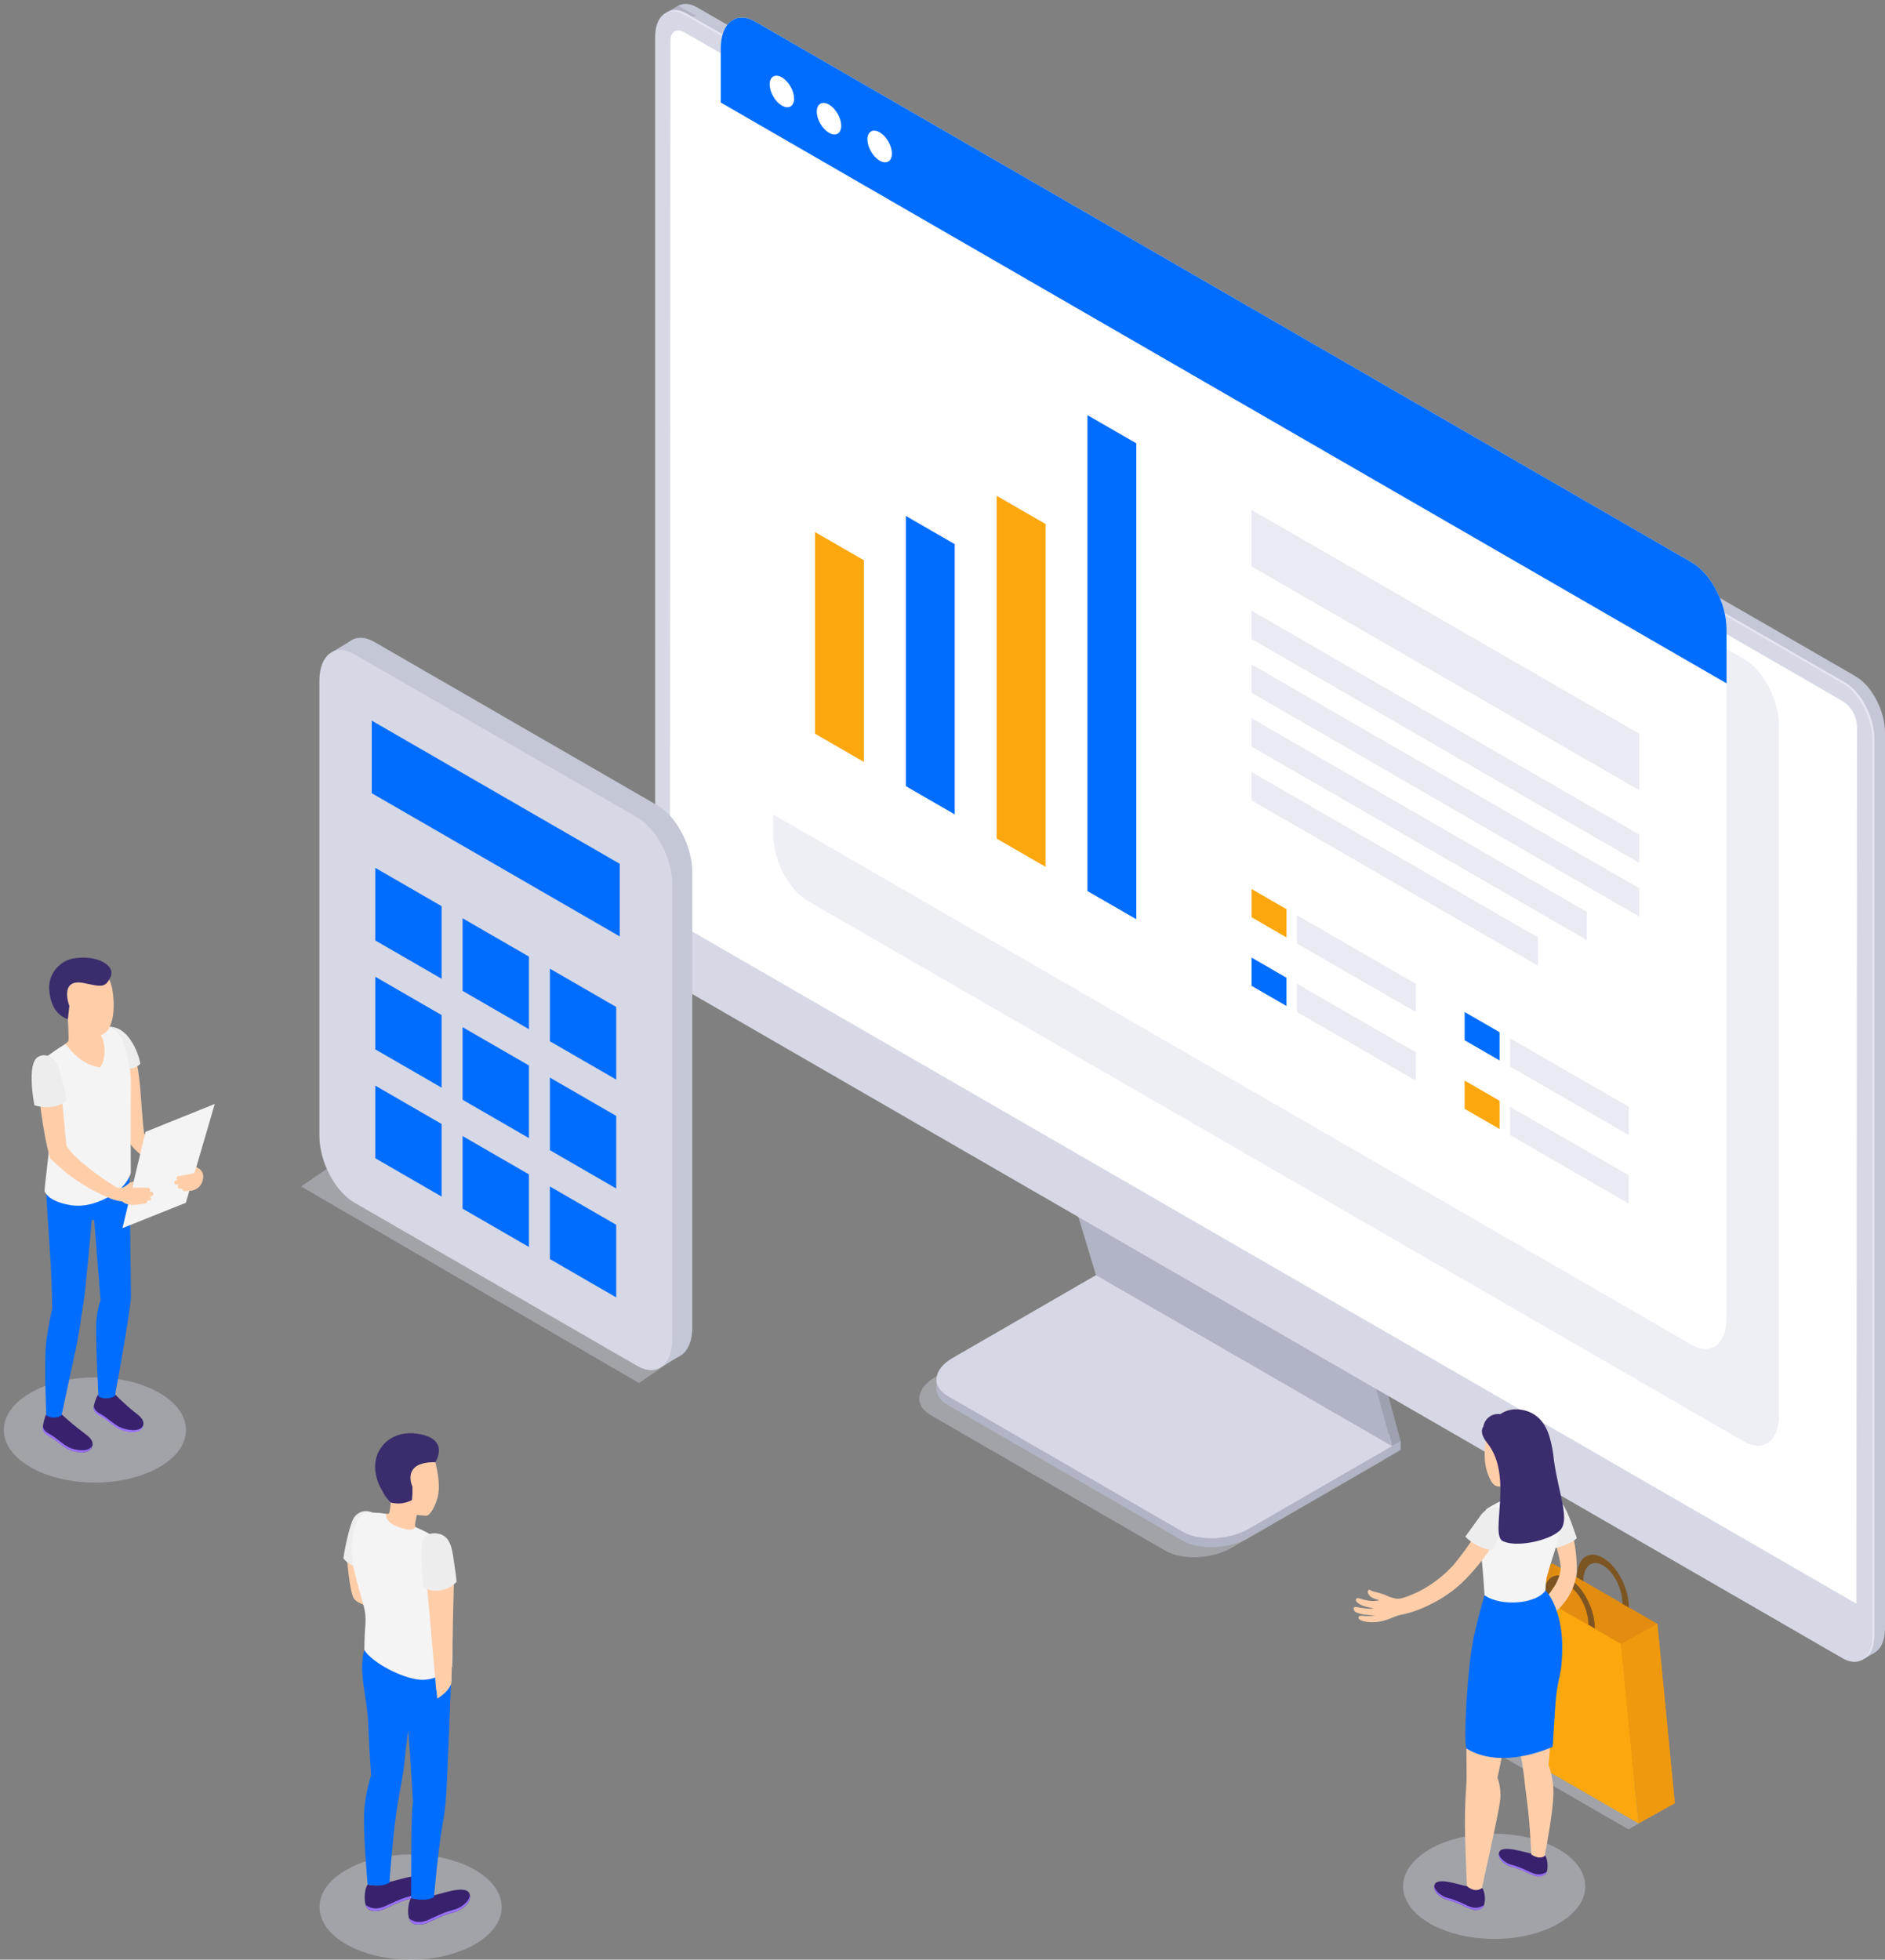 <?xml version="1.0" encoding="UTF-8"?>
<svg width="482px" height="501px" viewBox="0 0 482 501" version="1.1" xmlns="http://www.w3.org/2000/svg" xmlns:xlink="http://www.w3.org/1999/xlink">
    <rect x="0" y="0" width="482" height="501" fill="#808080" stroke="none"/>
    <!-- Generator: Sketch Beta 60.1 (88133) - https://sketch.com -->
    <title>Ð¡Ð»Ð¾Ð¹ 2_2</title>
    <desc>Created with Sketch Beta.</desc>
    <g id="Page-1" stroke="none" stroke-width="1" fill="none" fill-rule="evenodd">
        <g id="Artboard" transform="translate(-639, -1215)" fill-rule="nonzero">
            <g id="Degital_marketing_SVG-1" transform="translate(639, 1215)">
                <g id="Ð¡Ð»Ð¾Ð¹-2_2">
                    <g id="Ð¡Ð»Ð¾Ð¹-1_2">
                        <g id="monitor_2" transform="translate(167, 0)">
                            <path d="M130.97,396.44 L70.97,361.79 C66.64,359.29 67.19,354.93 72.18,352.04 L111.07,329.59 L186.76,373.29 L147.87,395.74 C142.87,398.63 135.31,398.94 130.97,396.44 Z" id="Vector_292" fill="#D6D8E5" opacity="0.4"></path>
                            <path d="M135.37,393.87 L75.37,359.21 C71.05,356.71 71.59,352.35 76.59,349.46 L115.44,327 L191.13,370.7 L152.25,393.16 C147.25,396.05 139.69,396.36 135.37,393.87 Z" id="Vector_293" fill="#B1B4C4"></path>
                            <polygon id="Vector_294" fill="#B1B4C4" points="191.14 370.71 191.14 368.42 187.64 370.44"></polygon>
                            <polygon id="Vector_295" fill="#B1B4C4" points="72.42 355.08 72.42 352.75 76.01 354.24"></polygon>
                            <path d="M135.37,391.57 L75.37,356.92 C71.05,354.42 71.59,350.06 76.59,347.17 L115.47,324.72 L191.16,368.42 L152.28,390.87 C147.25,393.76 139.69,394.07 135.37,391.57 Z" id="Vector_296" fill="#D6D8E5"></path>
                            <polygon id="Vector_297" fill="#9EA1AF" points="115.64 324.82 106.28 293.74 182.8 337.63 191.14 368.42"></polygon>
                            <polygon id="Vector_298" fill="#9EA1AF" points="188.97 369.7 191.18 368.42 187.89 365.79"></polygon>
                            <polygon id="Vector_299" fill="#B1B4C4" points="113.23 325.99 103.86 294.91 180.39 338.8 188.92 369.7"></polygon>
                            <path d="M307.48,422.08 L11.28,251.08 C7.13,248.68 3.76,242.24 3.76,236.7 L3.76,7.59 C3.76,2.05 7.13,-0.5 11.28,1.9 L307.48,172.9 C311.63,175.3 315,181.73 315,187.27 L315,416.4 C314.97,421.94 311.63,424.48 307.48,422.08 Z" id="Vector_300" fill="#C4C7D6"></path>
                            <polygon id="Vector_301" fill="#C4C7D6" points="309 424.45 312.28 422.55 310.86 412.82"></polygon>
                            <path d="M3.23,3.31 L6.46,1.45 L11.1,4.1 C11.1,4.1 6.16,4.85 6.04,4.82 C5.92,4.79 3.23,3.31 3.23,3.31 Z" id="Vector_302" fill="#B1B4C4"></path>
                            <path d="M304.76,423.65 L8.57,252.65 C4.41,250.26 1.05,243.82 1.05,238.28 L1.05,9.16 C1.05,3.62 4.41,1.07 8.57,3.47 L304.76,174.47 C308.92,176.87 312.28,183.3 312.28,188.84 L312.28,418 C312.28,423.5 308.97,426.05 304.76,423.65 Z" id="Vector_303" fill="#E4E7F2"></path>
                            <path d="M304.24,424 L8.05,253 C3.89,250.6 0.52,244.17 0.52,238.63 L0.52,9.46 C0.52,3.92 3.89,1.37 8.05,3.77 L304.24,174.77 C308.39,177.16 311.76,183.6 311.76,189.14 L311.76,418.26 C311.76,423.8 308.39,426.35 304.24,424 Z" id="Vector_304" fill="#D6D8E5"></path>
                            <path d="M307.69,410 L4.29,234.85 L4.44,10.37 C4.44,8.08 6.06,7.14 8.05,8.29 L304.24,179.29 C305.29,179.98 306.16,180.9 306.78,181.98 C307.41,183.07 307.77,184.28 307.84,185.53 L307.69,410 Z" id="Vector_305" fill="#FFFFFF"></path>
                        </g>
                        <path d="M382.07,495.7 C394.93,495.7 405.36,489.68 405.36,482.26 C405.36,474.84 394.93,468.82 382.07,468.82 C369.21,468.82 358.78,474.84 358.78,482.26 C358.78,489.68 369.21,495.7 382.07,495.7 Z" id="Vector_306" fill="#D6D8E5" opacity="0.4"></path>
                        <path d="M104.99,501 C117.853,501 128.28,494.98 128.28,487.56 C128.28,480.14 117.853,474.12 104.99,474.12 C92.127,474.12 81.7,480.14 81.7,487.56 C81.7,494.98 92.127,501 104.99,501 Z" id="Vector_307" fill="#D6D8E5" opacity="0.4"></path>
                        <path d="M24.26,379.03 C37.123,379.03 47.55,373.01 47.55,365.59 C47.55,358.17 37.123,352.15 24.26,352.15 C11.397,352.15 0.97,358.17 0.97,365.59 C0.97,373.01 11.397,379.03 24.26,379.03 Z" id="Vector_308" fill="#D6D8E5" opacity="0.4"></path>
                        <g id="Men-4" transform="translate(87, 366)">
                            <path d="M1.67,31.64 C1.67,31.64 2.33,41.52 3.67,42.93 C5.01,44.34 9.34,45.33 9.34,45.33 L12.72,50.88 C12.72,50.88 9.59,33.22 8.97,32.8 C8.35,32.38 1.67,31.64 1.67,31.64 Z" id="Vector_309" fill="#FFCEA9"></path>
                            <path d="M8.16,20.67 C7.339,20.29 6.406,20.22 5.539,20.48 C4.673,20.75 3.933,21.32 3.46,22.09 C2.22,24.15 0.93,31.2 0.81,32.41 C0.81,32.41 2.55,34.82 5.17,34.41 L8.16,20.67 Z" id="&lt;ÐšÐ¾Ð½Ñ‚ÑƒÑ€&gt;_27" fill="#EDEDED"></path>
                            <path d="M18.16,119.24 C19.996,119.74 21.956,119.51 23.62,118.58 C24.94,118.58 32.08,115.58 33.05,118.13 C33.9,120.38 30.81,122.46 29.16,122.86 C25.55,123.73 22.88,125.53 21.43,125.86 C20.35,126.08 18.95,126.23 18.09,125.38 C17.06,124.35 17.15,120.58 18.16,119.24 Z" id="Vector_310" fill="#38226D"></path>
                            <path d="M21.43,125.21 C22.88,124.91 25.55,123.11 29.16,122.21 C30.54,121.88 32.93,120.36 33.16,118.56 C33.48,120.63 30.69,122.46 29.16,122.84 C25.55,123.71 22.88,125.51 21.43,125.84 C20.35,126.06 18.95,126.21 18.09,125.36 C17.866,125.12 17.705,124.82 17.62,124.5 C18.156,124.91 18.779,125.18 19.441,125.31 C20.102,125.43 20.783,125.4 21.43,125.21 Z" id="Vector_311" fill="#9C73FF"></path>
                            <path d="M7.04,115.77 C8.876,116.28 10.838,116.04 12.5,115.11 C13.81,115.11 20.96,112.11 21.93,114.66 C22.78,116.91 19.69,118.99 18.03,119.39 C14.43,120.26 11.76,122.06 10.31,122.39 C9.23,122.62 7.83,122.76 6.97,121.92 C5.97,120.88 6.03,117.11 7.04,115.77 Z" id="Vector_312" fill="#38226D"></path>
                            <path d="M10.31,121.74 C11.76,121.44 14.43,119.64 18.03,118.74 C19.42,118.4 21.8,116.88 22.03,115.08 C22.35,117.15 19.56,118.99 18.03,119.36 C14.43,120.23 11.76,122.03 10.31,122.36 C9.23,122.59 7.83,122.73 6.97,121.89 C6.745,121.64 6.583,121.34 6.5,121.02 C7.034,121.43 7.657,121.71 8.319,121.83 C8.981,121.96 9.663,121.93 10.31,121.74 Z" id="Vector_313" fill="#9C73FF"></path>
                            <path d="M6.25,95.68 C6.558,93.03 7.107,90.41 7.89,87.86 C7.89,87.86 7.4,81.11 7.16,74.71 C6.88,67.44 4.36,61.05 6.35,55.25 L28.47,60.17 C28.47,60.17 27.4,89.17 27.1,92.7 C26.939,95.43 26.605,98.14 26.1,100.83 C25.07,106.46 23.97,119 23.97,119 C21.6,120.37 18.13,119.24 18.13,119.24 C18.13,119.24 18.13,103.49 18.26,99.44 C18.45,94.44 18.6,94.87 18.6,94.87 L17.86,82.55 L17.38,76.42 C17.38,76.42 16.75,80.92 16.38,84.94 C16.03,88.44 15.18,91.61 14.24,98.13 C13.42,103.79 12.57,115.32 12.57,115.32 C10.2,116.7 7.01,115.75 7.01,115.75 C7.01,115.75 5.6,100.59 6.25,95.68 Z" id="&lt;ÐšÐ¾Ð½Ñ‚ÑƒÑ€&gt;_28" fill="#006DFF"></path>
                            <path d="M9.35,20.79 C11.05,20.88 12.35,21.32 12.54,20.79 C12.726,19.91 12.856,19.02 12.93,18.13 C12.73,17.63 12.56,17.13 12.56,17.13 C10.42,15.81 9.74,13.49 9.46,10.79 C8.98,6.18 11.46,2.15 16.08,1.67 C20.41,1.21 23.6,4.26 24.46,8.44 C24.91,10.51 25.83,14.44 24.59,17.81 C23.9,19.71 23.01,21.22 22.13,21.51 C21.269,21.49 20.411,21.41 19.56,21.28 L19.18,23.38 C19.02,24.2 19.08,24.64 20.72,25.64 C22.36,26.64 18.24,28.72 15.55,28.52 C12.86,28.32 9.85,26.7 9.02,24.96 C8.09,23 8.18,20.74 9.35,20.79 Z" id="&lt;ÐšÐ¾Ð½Ñ‚ÑƒÑ€&gt;_29" fill="#FFCEA9"></path>
                            <path d="M11.82,21.05 C11.34,22.23 12.54,23.67 15.75,24.68 C18.96,25.69 19.25,24.39 19.25,24.39 C21.384,25.35 23.463,26.42 25.48,27.6 C27.4,28.94 28.25,32.83 28.48,39.41 C28.78,47.01 28.81,58.29 28.56,60.24 C28.56,60.24 24.96,63.82 20.36,63.44 C15.76,63.06 8.05,59 6.17,55.85 C6.17,49.18 7,48.1 5.92,44.25 C3.45,35.46 2.15,31.86 3.35,26.02 C4.35,21.2 5.72,20.6 7.63,20.65 C9.033,20.71 10.431,20.84 11.82,21.05 Z" id="&lt;ÐšÐ¾Ð½Ñ‚ÑƒÑ€&gt;_30" fill="#F4F4F4"></path>
                            <path d="M24.54,66.09 L22.2,39.61 L27.14,36.99 L29.06,38.61 L28.47,62.39 L28.47,63.04 L28.47,63.88 C28.47,63.88 28.58,65.88 24.81,68.27 C24.81,68.27 24.75,67.64 24.69,67.06 L24.6,66.06 L24.54,66.09 Z" id="Vector_314" fill="#FFCEA9"></path>
                            <path d="M23.97,26 C26.52,26 28.14,27.3 28.77,31.23 C29.4,35.16 29.77,38.37 29.77,38.37 C28.6,39.67 26.975,40.48 25.23,40.62 C22.14,40.97 21.23,39.4 21.23,39.4 C21.23,39.4 20.9,35.32 20.73,32.55 C20.56,29.78 20.8,26 23.97,26 Z" id="&lt;ÐšÐ¾Ð½Ñ‚ÑƒÑ€&gt;_31" fill="#EDEDED"></path>
                            <path d="M24.31,7.82 C24.31,7.82 28.31,1.77 19.66,0.53 C13.43,-0.36 9.43,3.64 8.97,7.98 C8.53,12.13 11.08,16.44 12.97,18.15 C14.782,18.61 16.699,18.38 18.35,17.5 C18.45,16.37 18.49,15.23 18.47,14.1 C18.47,14.1 15.39,7.71 24.31,7.82 Z" id="Vector_315" fill="#3A2C6D"></path>
                        </g>
                        <path d="M445.97,368.55 L206.63,230.37 C201.7,227.53 197.7,219.89 197.7,213.31 L197.7,37.09 C197.7,30.51 201.7,27.49 206.63,30.34 L445.97,168.51 C450.9,171.36 454.9,179 454.9,185.57 L454.9,361.8 C454.89,368.37 450.89,371.4 445.97,368.55 Z" id="Vector_316" fill="#D6D8E5" opacity="0.4"></path>
                        <path d="M432.55,343.8 L193.23,205.63 C188.29,202.78 184.3,195.14 184.3,188.56 L184.3,12.34 C184.3,5.76 188.3,2.74 193.23,5.59 L432.55,143.76 C437.48,146.61 441.48,154.25 441.48,160.83 L441.48,337.05 C441.48,343.63 437.48,346.65 432.55,343.8 Z" id="Vector_317" fill="#FFFFFF"></path>
                        <path d="M441.48,174.7 L184.3,26.21 L184.3,12.34 C184.3,5.76 188.3,2.74 193.23,5.59 L432.55,143.76 C437.48,146.61 441.48,154.25 441.48,160.83 L441.48,174.7 Z" id="Vector_318" fill="#006DFF"></path>
                        <path d="M202.136,27.21 C203.355,26.51 203.355,24.23 202.134,22.11 C200.914,20 198.935,18.85 197.716,19.56 C196.496,20.26 196.497,22.55 197.717,24.66 C198.938,26.78 200.916,27.92 202.136,27.21 Z" id="Vector_319" fill="#FFFFFF"></path>
                        <path d="M227.14,41.29 C228.37,40.59 228.37,38.29 227.15,36.17 C225.93,34.05 223.95,32.9 222.72,33.6 C221.5,34.3 221.49,36.6 222.71,38.72 C223.93,40.84 225.92,42 227.14,41.29 Z" id="Vector_320" fill="#FFFFFF"></path>
                        <path d="M214.19,34.17 C215.41,33.47 215.41,31.18 214.19,29.07 C212.97,26.96 210.99,25.81 209.77,26.52 C208.55,27.22 208.551,29.51 209.772,31.62 C210.992,33.73 212.97,34.88 214.19,34.17 Z" id="Vector_321" fill="#FFFFFF"></path>
                        <polygon id="Vector_322" fill="#FCA70D" points="220.91 194.8 208.41 187.58 208.41 136.03 220.91 143.24"></polygon>
                        <polygon id="Vector_323" fill="#FCA70D" points="267.35 221.61 254.84 214.39 254.84 126.75 267.35 133.97"></polygon>
                        <polygon id="Vector_324" fill="#006DFF" points="244.13 208.21 231.63 200.99 231.63 131.9 244.13 139.12"></polygon>
                        <polygon id="Vector_325" fill="#006DFF" points="290.56 235.01 278.06 227.8 278.06 106.13 290.56 113.34"></polygon>
                        <polygon id="Vector_326" fill="#E9EAF2" points="419.16 202.02 320.03 144.79 320.03 130.36 419.16 187.59"></polygon>
                        <polygon id="Vector_327" fill="#E9EAF2" points="419.16 220.58 320.03 163.35 320.03 156.13 419.16 213.36"></polygon>
                        <polygon id="Vector_328" fill="#E9EAF2" points="419.16 234.33 320.03 177.1 320.03 169.88 419.16 227.11"></polygon>
                        <polygon id="Vector_329" fill="#E9EAF2" points="405.76 240.34 320.03 190.85 320.03 183.63 405.76 233.13"></polygon>
                        <polygon id="Vector_330" fill="#E9EAF2" points="393.26 246.88 320.03 204.6 320.03 197.38 393.26 239.66"></polygon>
                        <polygon id="Vector_331" fill="#E9EAF2" points="362.01 258.73 331.64 241.2 331.64 233.99 362.01 251.51"></polygon>
                        <polygon id="Vector_332" fill="#FCA70D" points="328.96 239.66 320.03 234.5 320.03 227.28 328.96 232.44"></polygon>
                        <polygon id="Vector_333" fill="#E9EAF2" points="362.01 276.26 331.64 258.73 331.64 251.51 362.01 269.04"></polygon>
                        <polygon id="Vector_334" fill="#006DFF" points="328.96 257.19 320.03 252.03 320.03 244.81 328.96 249.97"></polygon>
                        <polygon id="Vector_335" fill="#E9EAF2" points="416.48 290.18 386.12 272.65 386.12 265.44 416.48 282.96"></polygon>
                        <polygon id="Vector_336" fill="#006DFF" points="383.44 271.11 374.51 265.95 374.51 258.73 383.44 263.89"></polygon>
                        <polygon id="Vector_337" fill="#E9EAF2" points="416.48 307.71 386.12 290.18 386.12 282.96 416.48 300.49"></polygon>
                        <polygon id="Vector_338" fill="#FCA70D" points="383.44 288.63 374.51 283.48 374.51 276.26 383.44 281.42"></polygon>
                        <polygon id="Vector_339" fill="#D6D8E5" opacity="0.4" points="163.4 353.59 76.99 303.33 85.46 297.52 171.86 347.78"></polygon>
                        <path d="M168.09,346.12 L95.76,304.36 C90.82,301.51 86.83,293.87 86.83,287.3 L86.83,170.88 C86.83,164.3 90.83,161.28 95.76,164.13 L168.09,205.89 C173.02,208.74 177.02,216.38 177.02,222.95 L177.02,339.37 C177.02,346 173.02,349 168.09,346.12 Z" id="Vector_340" fill="#C4C7D6"></path>
                        <polygon id="Vector_341" fill="#C4C7D6" points="168.58 349.79 174.15 346.45 168.53 337.62"></polygon>
                        <polygon id="Vector_342" fill="#C4C7D6" points="85.27 166.5 90.34 163.44 90.16 171.6"></polygon>
                        <path d="M162.97,349.22 L90.6,307.45 C85.67,304.61 81.67,297 81.67,290.39 L81.67,174 C81.67,167.43 85.67,164.4 90.6,167.25 L162.97,209 C167.9,211.85 171.9,219.49 171.9,226.07 L171.9,342.46 C171.86,349 167.86,352.06 162.97,349.22 Z" id="Vector_343" fill="#D6D8E5"></path>
                        <polygon id="Vector_344" fill="#006DFF" points="158.47 239.4 95.06 202.79 95.06 184.24 158.47 220.84"></polygon>
                        <polygon id="Vector_345" fill="#006DFF" points="112.92 250.23 95.96 240.43 95.96 221.87 112.92 231.67"></polygon>
                        <polygon id="Vector_346" fill="#006DFF" points="135.25 263.12 118.28 253.32 118.28 234.76 135.25 244.56"></polygon>
                        <polygon id="Vector_347" fill="#006DFF" points="157.57 276 140.61 266.21 140.61 247.65 157.57 257.44"></polygon>
                        <polygon id="Vector_348" fill="#006DFF" points="112.92 278.07 95.96 268.27 95.96 249.71 112.92 259.51"></polygon>
                        <polygon id="Vector_349" fill="#006DFF" points="135.25 290.96 118.28 281.16 118.28 262.6 135.25 272.4"></polygon>
                        <polygon id="Vector_350" fill="#006DFF" points="157.57 303.85 140.61 294.05 140.61 275.49 157.57 285.29"></polygon>
                        <polygon id="Vector_351" fill="#006DFF" points="112.92 305.91 95.96 296.11 95.96 277.55 112.92 287.35"></polygon>
                        <polygon id="Vector_352" fill="#006DFF" points="135.25 318.8 118.28 309 118.28 290.44 135.25 300.24"></polygon>
                        <polygon id="Vector_353" fill="#006DFF" points="157.57 331.69 140.61 321.89 140.61 303.33 157.57 313.13"></polygon>
                        <polygon id="Vector_354" fill="#D6D8E5" opacity="0.4" points="416.4 467.69 381.76 447.69 389.84 443.03 424.48 463.03"></polygon>
                        <polygon id="Vector_355" fill="#E28C10" points="428.26 461.03 392.54 440.4 397.01 399.68 423.8 415.14"></polygon>
                        <polygon id="Vector_356" fill="#FCA70D" points="418.98 466.18 383.26 445.56 387.73 404.83 414.52 420.3"></polygon>
                        <polygon id="Vector_357" fill="#EF990F" points="418.98 466.18 428.26 461.03 423.8 415.14 414.52 420.3"></polygon>
                        <polygon id="Vector_358" fill="#E28C10" points="387.73 404.83 397.01 399.68 395.92 409.56"></polygon>
                        <path d="M407.81,416.34 L406.16,415.34 C406.16,411.5 403.9,407.06 401.16,405.46 C398.42,403.86 396.16,405.68 396.16,409.52 L394.51,408.57 C394.51,403.67 397.51,401.42 401.2,403.57 C404.89,405.72 407.81,411.44 407.81,416.34 Z" id="Vector_359" fill="#7C5522"></path>
                        <path d="M416.52,411 L414.87,410.05 C414.87,406.2 412.61,401.77 409.87,400.17 C407.13,398.57 404.87,400.38 404.87,404.23 L403.22,403.28 C403.22,398.38 406.22,396.13 409.91,398.28 C413.6,400.43 416.52,406.12 416.52,411 Z" id="Vector_360" fill="#7C5522"></path>
                        <g id="Girl-4" transform="translate(346, 360)">
                            <path d="M50.28,21.29 C52.28,21.86 53.38,24.05 55.11,28.72 C56.56,32.95 57.26,37.41 57.19,41.88 C56.64,46.28 54.82,49.7 50.41,53.27 L48.31,49.42 C48.31,49.42 52.62,45.61 53.06,41.21 C53.31,38.74 50.41,30.41 50.41,30.21 C50.41,30.01 50.28,21.29 50.28,21.29 Z" id="&lt;ÐšÐ¾Ð½Ñ‚ÑƒÑ€&gt;_32" fill="#FFCEA9"></path>
                            <path d="M33.03,122.72 C32.36,122.93 31.66,122.98 30.97,122.89 C30.28,122.8 29.62,122.55 29.03,122.18 C27.95,122.18 21.63,119.71 20.83,121.81 C20.14,123.65 22.67,125.35 24.02,125.68 C26.97,126.4 29.16,127.87 30.35,128.12 C30.8,128.28 31.29,128.33 31.76,128.26 C32.24,128.19 32.69,128.01 33.08,127.73 C33.97,126.9 33.86,123.82 33.03,122.72 Z" id="Vector_361" fill="#38226D"></path>
                            <path d="M30.36,127.61 C29.17,127.36 26.98,125.89 24.03,125.17 C22.9,124.9 20.94,123.66 20.75,122.17 C20.48,123.86 22.75,125.37 24.03,125.67 C26.98,126.39 29.17,127.86 30.36,128.11 C30.81,128.27 31.3,128.32 31.77,128.25 C32.25,128.18 32.7,128 33.09,127.72 C33.27,127.52 33.4,127.28 33.48,127.02 C33.04,127.35 32.53,127.58 31.99,127.68 C31.45,127.79 30.89,127.76 30.36,127.61 Z" id="Vector_362" fill="#9C73FF"></path>
                            <path d="M49.09,114.37 C48.51,114.57 47.9,114.63 47.29,114.54 C46.69,114.45 46.11,114.21 45.62,113.85 C44.62,113.85 38.12,111.47 37.35,113.5 C36.68,115.27 39.12,116.91 40.42,117.22 C43.26,117.91 45.37,119.33 46.51,119.57 C46.95,119.72 47.41,119.77 47.87,119.71 C48.33,119.64 48.76,119.47 49.14,119.2 C49.97,118.4 49.88,115.43 49.09,114.37 Z" id="Vector_363" fill="#38226D"></path>
                            <path d="M46.51,119.08 C45.37,118.84 43.26,117.42 40.42,116.73 C39.33,116.47 37.42,115.27 37.26,113.85 C37.01,115.48 39.21,116.93 40.42,117.22 C43.26,117.91 45.37,119.33 46.51,119.57 C46.95,119.72 47.41,119.77 47.87,119.71 C48.33,119.64 48.76,119.47 49.14,119.2 C49.32,119.01 49.44,118.77 49.51,118.52 C49.09,118.84 48.6,119.06 48.08,119.16 C47.56,119.25 47.02,119.23 46.51,119.08 Z" id="Vector_364" fill="#9C73FF"></path>
                            <path d="M51.21,98.33 C51.21,95.9 50.79,93.49 49.97,91.21 C49.97,91.21 50.8,81.46 51.42,75.06 C52.33,65.62 53.78,64.69 53.37,58.96 C52.99,53.64 49.97,50.19 49.18,46.59 L33.77,47.81 C33.77,47.81 32.43,52.17 30.7,60.87 C28.97,69.57 28.86,79.92 29.02,93.63 C29.07,97.16 28.42,100.23 28.63,109.03 C28.77,114.95 29.1,122.19 29.1,122.19 C31.36,124.13 32.92,122.7 32.92,122.7 C32.92,122.7 36.87,105.18 37.45,101.15 C37.87,98.92 37.68,96.63 36.91,94.5 C36.91,94.5 38.07,88.99 38.91,84.66 C39.96,79.38 42.54,67.97 42.54,67.97 C42.54,67.97 42.1,85.5 42.87,88.97 C43.64,92.44 43.77,95.43 44.42,100.13 C45.21,105.82 45.57,114.13 45.57,114.13 C47.92,115.62 48.96,114.47 48.96,114.47 C48.96,114.47 51.21,103.3 51.21,98.33 Z" id="&lt;ÐšÐ¾Ð½Ñ‚ÑƒÑ€&gt;_33" fill="#FFCEA9"></path>
                            <path d="M49.18,46.59 C50.79,48.24 53.46,53.27 53.46,60.88 C53.46,69.44 52.21,67.7 51.62,77.14 L51.02,86.57 C51.02,86.57 38.15,92.71 28.97,87.01 C28.15,85.23 29.28,65.4 30.88,58.35 C32.48,51.3 33.61,47.84 33.61,47.84 C33.61,47.84 45.45,51 49.18,46.59 Z" id="Vector_365" fill="#006DFF"></path>
                            <path d="M49.36,21.2 C46.08,21.01 45.77,21.55 45.5,20.39 C45.41,19.97 45.23,17.08 45.23,17.08 C45.53,16.7 45.81,16.29 46.05,15.87 C47.55,14.95 48.72,13.59 49.4,11.97 C50.09,10.35 50.24,8.56 49.85,6.84 C49.46,5.13 48.55,3.58 47.23,2.42 C45.92,1.25 44.27,0.53 42.52,0.35 C38.16,-0.11 34.96,2.95 34.11,7.15 C33.65,9.22 33.17,13.46 34.46,16.85 C35.19,18.77 35.86,20.12 37.6,20.05 C38.18,20 38.75,19.9 39.31,19.75 C39.4,20.55 39.44,21.35 39.41,22.15 C39.36,22.99 39.51,23.42 37.86,24.43 C36.21,25.44 40.35,27.52 43.04,27.32 C45.73,27.12 48.77,25.48 49.61,23.74 C50.53,21.79 50.91,21.3 49.36,21.2 Z" id="&lt;ÐšÐ¾Ð½Ñ‚ÑƒÑ€&gt;_34" fill="#FFCEA9"></path>
                            <path d="M51.78,35.75 C51.78,35.75 55.49,34.91 57.19,33.26 C57.19,33.26 54.98,26.31 53.57,24.56 C52.16,22.81 50.79,34.04 50.79,34.04 L51.78,35.75 Z" id="Vector_366" fill="#EDEDED"></path>
                            <path d="M46.11,21.13 C46.71,21.89 46.78,22.84 44.44,23.43 C42.74,23.92 40.92,23.78 39.31,23.04 C37.46,23.82 35.69,24.76 34.01,25.85 C32.01,32.42 33.63,33.26 32.79,37.97 C33.11,40.34 33.51,46.45 33.61,47.84 C38.07,50.96 47.14,49.9 49.18,46.59 C49.21,45.48 49.31,44.38 49.49,43.29 C51.62,35.39 53.29,33.29 52.69,27.29 C52.35,23.88 52.09,22.17 50.28,21.29 C48.9,21.05 47.5,21 46.11,21.13 Z" id="&lt;ÐšÐ¾Ð½Ñ‚ÑƒÑ€&gt;_35" fill="#F4F4F4"></path>
                            <path d="M5.06,46.84 C6.08,47.06 7.08,47.35 8.06,47.7 C8.97,48.18 9.95,48.52 10.97,48.7 C12.07,48.88 13.78,48.31 16.74,46.91 C19.98,45.25 22.91,43.05 25.4,40.4 C28.23,37.03 30.76,33.41 32.97,29.6 C34.25,27.26 35.88,26.67 37.29,27.13 C38.98,27.69 39.19,29.36 37.29,32.52 C34.87,36.63 31.96,40.44 28.63,43.86 C26.02,46.48 22.97,48.64 19.63,50.23 C17.24,51.47 14.68,52.36 12.03,52.87 C11.1,53.07 10.47,53.45 8.76,54.05 C7.06,54.67 5.23,54.87 3.44,54.64 C1.95,54.35 1.44,54.01 1.38,53.64 C1.32,53.27 1.63,53.02 2.32,53.07 C3.42,53.24 4.53,53.21 5.62,52.99 C5.62,52.99 4.1,52.94 3.18,52.83 C2.37,52.74 1.58,52.54 0.82,52.23 C0.09,51.92 -0.18,50.78 0.55,50.82 C1.28,50.86 1.79,51.07 3.14,51.21 C3.86,51.3 4.58,51.3 5.3,51.21 C4.4,51.06 3.52,50.85 2.66,50.56 C1.95,50.37 1.31,49.98 0.82,49.43 C0.57,49.14 0.64,48.43 1.5,48.6 C2.54,48.97 3.63,49.21 4.73,49.32 C5.84,49.32 6.62,49.23 6.48,49.05 C6.34,48.87 5.69,48.91 4.84,48.43 C3.99,47.95 3.52,47.06 3.84,46.63 C4.16,46.2 4.16,46.51 5.06,46.84 Z" id="&lt;ÐšÐ¾Ð½Ñ‚ÑƒÑ€&gt;_36" fill="#FFCEA9"></path>
                            <path d="M35.5,36.31 C32.91,35.93 30.52,34.72 28.69,32.86 L32.81,27.14 C32.81,27.14 35.13,24.21 38.19,25.87 C38.19,25.87 40.51,26.12 38.19,30.95 C37.4,32.79 36.5,34.58 35.5,36.31 Z" id="Vector_367" fill="#EDEDED"></path>
                            <path d="M33.31,4.67 C33.48,3.69 34.02,2.81 34.83,2.22 C35.63,1.64 36.63,1.39 37.62,1.53 C39.06,0.56 40.8,0.14 42.52,0.35 C46.43,0.75 48.99,3.29 50.18,7.21 C50.76,9.17 51.14,11.18 51.33,13.21 C52.51,21.92 55.67,28.84 52.71,31.42 C49.75,34 41.65,35.65 38.27,34 C34.89,32.35 41.06,17.36 34.35,9 C32.78,7.05 32.63,5.66 33.31,4.67 Z" id="Vector_368" fill="#3A2C6D"></path>
                        </g>
                        <g id="Men-13" transform="translate(8, 244)">
                            <path d="M3.97,117.45 C5.5,118.69 7.75,117.56 7.86,117.67 C9.651,119.33 11.531,120.9 13.49,122.36 C14.49,123.11 15.92,124.11 15.65,125.54 C15.17,128.11 11.06,127.32 9.51,126.54 C7.96,125.76 6.69,124.45 5.22,123.54 C4.22,122.89 3.14,122.54 2.98,121.23 C2.83,120.42 3.65,117.42 3.97,117.45 Z" id="Vector_369" fill="#38226D"></path>
                            <path d="M2.97,120.69 C3.17,121.96 4.19,122.31 5.23,122.95 C6.72,123.88 8.03,125.22 9.58,126 C11.13,126.78 14.58,127.45 15.58,125.61 C15.04,128.09 10.99,127.31 9.46,126.54 C7.93,125.77 6.64,124.45 5.17,123.54 C4.17,122.89 3.09,122.54 2.93,121.23 C2.919,121.05 2.932,120.87 2.97,120.69 Z" id="Vector_370" fill="#9C73FF"></path>
                            <path d="M17.16,112.53 C18.68,113.77 21.35,112.41 21.47,112.53 C23.05,114.14 24.719,115.65 26.47,117.07 C27.42,117.82 28.91,118.82 28.64,120.25 C28.16,122.82 24.04,122.03 22.49,121.25 C20.94,120.47 19.67,119.16 18.2,118.25 C17.2,117.6 16.12,117.25 15.96,115.94 C15.88,115.14 16.89,112.5 17.16,112.53 Z" id="Vector_371" fill="#38226D"></path>
                            <path d="M16.03,115.58 C16.23,116.85 17.25,117.2 18.29,117.85 C19.78,118.77 21.09,120.11 22.64,120.85 C24.19,121.59 27.64,122.29 28.64,120.46 C28.1,122.94 24.05,122.16 22.52,121.38 C20.99,120.6 19.7,119.29 18.23,118.38 C17.18,117.73 16.15,117.38 15.99,116.07 C15.984,115.91 15.997,115.74 16.03,115.58 Z" id="Vector_372" fill="#9C73FF"></path>
                            <path d="M3.83,61.15 C3.91,63.46 4.63,73.47 4.95,78.77 C5.27,84.07 5.34,90.57 5.34,90.57 C5.34,90.57 4.43,94.44 3.83,98.98 C3.23,103.52 3.83,117.85 3.83,117.85 C4.414,118.22 5.092,118.42 5.785,118.42 C6.478,118.42 7.156,118.22 7.74,117.85 C7.74,117.85 10.18,106.38 11.31,101.21 C12.44,96.04 12.64,93.07 13.22,89.86 C13.93,85.99 15.46,67.91 15.46,67.91 L16.08,67.91 L17.71,88.32 C17.216,89.83 16.881,91.38 16.71,92.96 C16.27,96.28 17.18,113.01 17.18,113.01 C17.831,113.37 18.569,113.55 19.314,113.52 C20.058,113.49 20.78,113.25 21.4,112.84 C21.4,112.84 25.48,90.68 25.48,87.31 C25.48,85.08 25.09,55.68 25.09,55.68 L3.83,61.15 Z" id="&lt;ÐšÐ¾Ð½Ñ‚ÑƒÑ€&gt;_37" fill="#006DFF"></path>
                            <path d="M9.36,16.57 C9.36,16.57 9.62,21.57 9.51,22.04 C9.4,22.51 7.2,23.96 6.56,24.49 C5.92,25.02 10.04,29.08 12.04,30 C14.04,30.92 20.38,28.5 20.5,25.38 C20.62,22.26 19.41,19.65 18.44,19.51 C17.47,19.37 9.36,16.57 9.36,16.57 Z" id="&lt;ÐšÐ¾Ð½Ñ‚ÑƒÑ€&gt;_38" fill="#FFCEA9"></path>
                            <path d="M23.14,25.9 C23.43,23.68 21.97,21.58 23.39,19.81 C28.39,24.68 27.72,37.55 28.85,45.81 C32.53,49.67 39.94,53.46 42.02,54.4 C42.4,54.58 42.73,54.76 42.66,55.17 C42.384,56.53 41.807,57.81 40.97,58.92 C36.07,56.8 32.54,55.59 26.41,49.77 C25.832,49.15 25.314,48.48 24.86,47.77 C23.07,42.48 22.63,29.73 23.14,25.9 Z" id="Vector_373" fill="#FFCEA9"></path>
                            <path d="M8.8,22.91 C8.8,22.91 12.45,28.35 17.54,28.86 C19.15,27.28 19.29,21.65 17.07,19.86 C17.07,19.86 19.07,18.21 20.51,18.53 C22.008,19.44 23.125,20.86 23.65,22.53 C24.943,26.27 25.553,30.21 25.45,34.17 C25.36,39.51 25.45,55.81 25.45,55.81 C25.45,55.81 24.73,59.26 20.13,61.81 C15.53,64.36 12.13,64.63 8.98,63.9 C6.4,63.3 4.27,62.39 3.38,60.52 C3.61,56.78 5.28,47.02 4.66,42.32 C4.04,37.62 3.04,34.11 2.78,30.32 C2.52,26.53 3.28,26.6 5.19,25.24 C6.338,24.38 7.544,23.6 8.8,22.91 Z" id="&lt;ÐšÐ¾Ð½Ñ‚ÑƒÑ€&gt;_39" fill="#F4F4F4"></path>
                            <path d="M20.74,9.07 C20.14,5.17 17.33,2.21 13.31,2.43 C11.689,2.51 10.134,3.1 8.866,4.11 C7.598,5.13 6.681,6.51 6.244,8.08 C5.807,9.64 5.873,11.3 6.432,12.83 C6.991,14.35 8.016,15.66 9.36,16.57 C9.502,17.16 9.713,17.74 9.99,18.28 C11.41,19.94 15.72,20.97 16.99,20.79 C17.726,20.72 18.425,20.44 18.997,19.97 C19.57,19.51 19.989,18.88 20.2,18.17 C21.49,15.1 21.07,11 20.74,9.07 Z" id="&lt;ÐšÐ¾Ð½Ñ‚ÑƒÑ€&gt;_40" fill="#FFCEA9"></path>
                            <path d="M9.36,16.57 L9.73,13.16 C9.73,13.16 6.97,6 13.52,7.34 C17.86,8.26 18.95,8.65 20.27,5.74 C21.59,2.83 16.94,0.21 11.41,0.94 C9.504,1.14 7.743,2.04 6.474,3.48 C5.205,4.91 4.522,6.77 4.56,8.69 C4.71,10.83 5.28,15.17 9.36,16.57 Z" id="Vector_374" fill="#3A2C6D"></path>
                            <path d="M1.66,28.07 C3.57,27.53 2.12,27.98 3.57,27.53 C8.57,32.39 7.91,40.74 9.04,48.98 C11.78,53.51 21.97,59.65 21.97,59.65 C22.1,60.52 21.79,60.78 20.69,62.56 C15.028,60.38 9.877,57.06 5.56,52.8 C5.32,52.57 4.97,52.51 4.87,52.2 C3.1,46.94 1.16,31.9 1.66,28.07 Z" id="Vector_375" fill="#FFCEA9"></path>
                            <polygon id="Vector_376" fill="#F4F4F4" points="46.92 38.23 39.52 63.5 23.31 69.98 29.22 45.36"></polygon>
                            <path d="M19.39,59.83 C19.63,58.97 20.26,59.18 20.96,59.4 C21.722,59.7 22.557,59.78 23.36,59.61 C23.986,59.3 24.565,58.91 25.08,58.44 C25.407,58.25 25.78,58.14 26.16,58.14 C26.16,58.35 25.79,59.64 25.79,59.64 C25.79,59.64 29.34,59.64 29.71,59.64 C29.835,59.61 29.966,59.63 30.082,59.68 C30.199,59.73 30.296,59.82 30.358,59.93 C30.421,60.05 30.446,60.17 30.43,60.3 C30.414,60.43 30.358,60.55 30.27,60.64 L30.51,60.64 C31.24,60.47 31.51,61.59 30.82,61.76 L30.22,61.85 C30.7,62.03 30.82,62.85 30.22,62.93 L30.03,62.93 C29.944,62.95 29.856,62.95 29.77,62.93 L29.66,62.93 C29.677,63.01 29.677,63.1 29.659,63.19 C29.642,63.27 29.607,63.35 29.558,63.42 C29.508,63.49 29.445,63.55 29.371,63.6 C29.298,63.65 29.216,63.68 29.13,63.69 C27.39,63.91 24.84,64.6 23.27,63.17 C22.18,63.07 21.115,62.78 20.12,62.32 C19.13,61.83 19.1,60.86 19.39,59.83 Z" id="Vector_377" fill="#FFCEA9"></path>
                            <path d="M37.14,57.76 L37.38,57.76 C37.276,57.69 37.199,57.58 37.158,57.46 C37.117,57.34 37.116,57.21 37.153,57.09 C37.191,56.97 37.266,56.86 37.368,56.79 C37.47,56.71 37.593,56.67 37.72,56.67 C38.09,56.67 41.72,55.91 41.72,55.91 L42.16,54.41 C42.16,54.32 42.79,54.71 42.81,54.72 C43.128,54.92 43.397,55.18 43.597,55.5 C43.798,55.81 43.926,56.17 43.97,56.54 C44.017,57.58 43.658,58.59 42.97,59.37 C42.31,60.03 41.423,60.41 40.49,60.44 L39.23,60.52 C39.144,60.53 39.058,60.52 38.976,60.49 C38.894,60.46 38.819,60.42 38.755,60.36 C38.692,60.3 38.641,60.23 38.605,60.15 C38.57,60.07 38.551,59.99 38.55,59.9 L38.37,59.9 C38.284,59.92 38.196,59.92 38.11,59.9 L37.97,59.9 C37.35,59.9 37.3,59.12 37.72,58.84 C37.52,58.84 37.32,58.84 37.12,58.84 C36.33,58.92 36.39,57.76 37.14,57.76 Z" id="Vector_378" fill="#FFCEA9"></path>
                            <path d="M25.2,29.2 C26.204,29.15 27.153,28.72 27.85,28 C27.71,26.13 25.32,19 20.51,18.51 C21.818,19.43 22.855,20.68 23.51,22.14 C24.253,24.45 24.818,26.81 25.2,29.2 Z" id="Vector_379" fill="#EDEDED"></path>
                            <path d="M0.8,38.57 C0.8,38.57 5.58,40.22 8.95,37.45 C9.32,36.81 6.95,28.67 6.95,28.67 C6.95,28.67 4.95,24.5 1.8,26.16 C-1.35,27.82 0.8,38.57 0.8,38.57 Z" id="Vector_380" fill="#EDEDED"></path>
                        </g>
                    </g>
                </g>
            </g>
        </g>
    </g>
</svg>